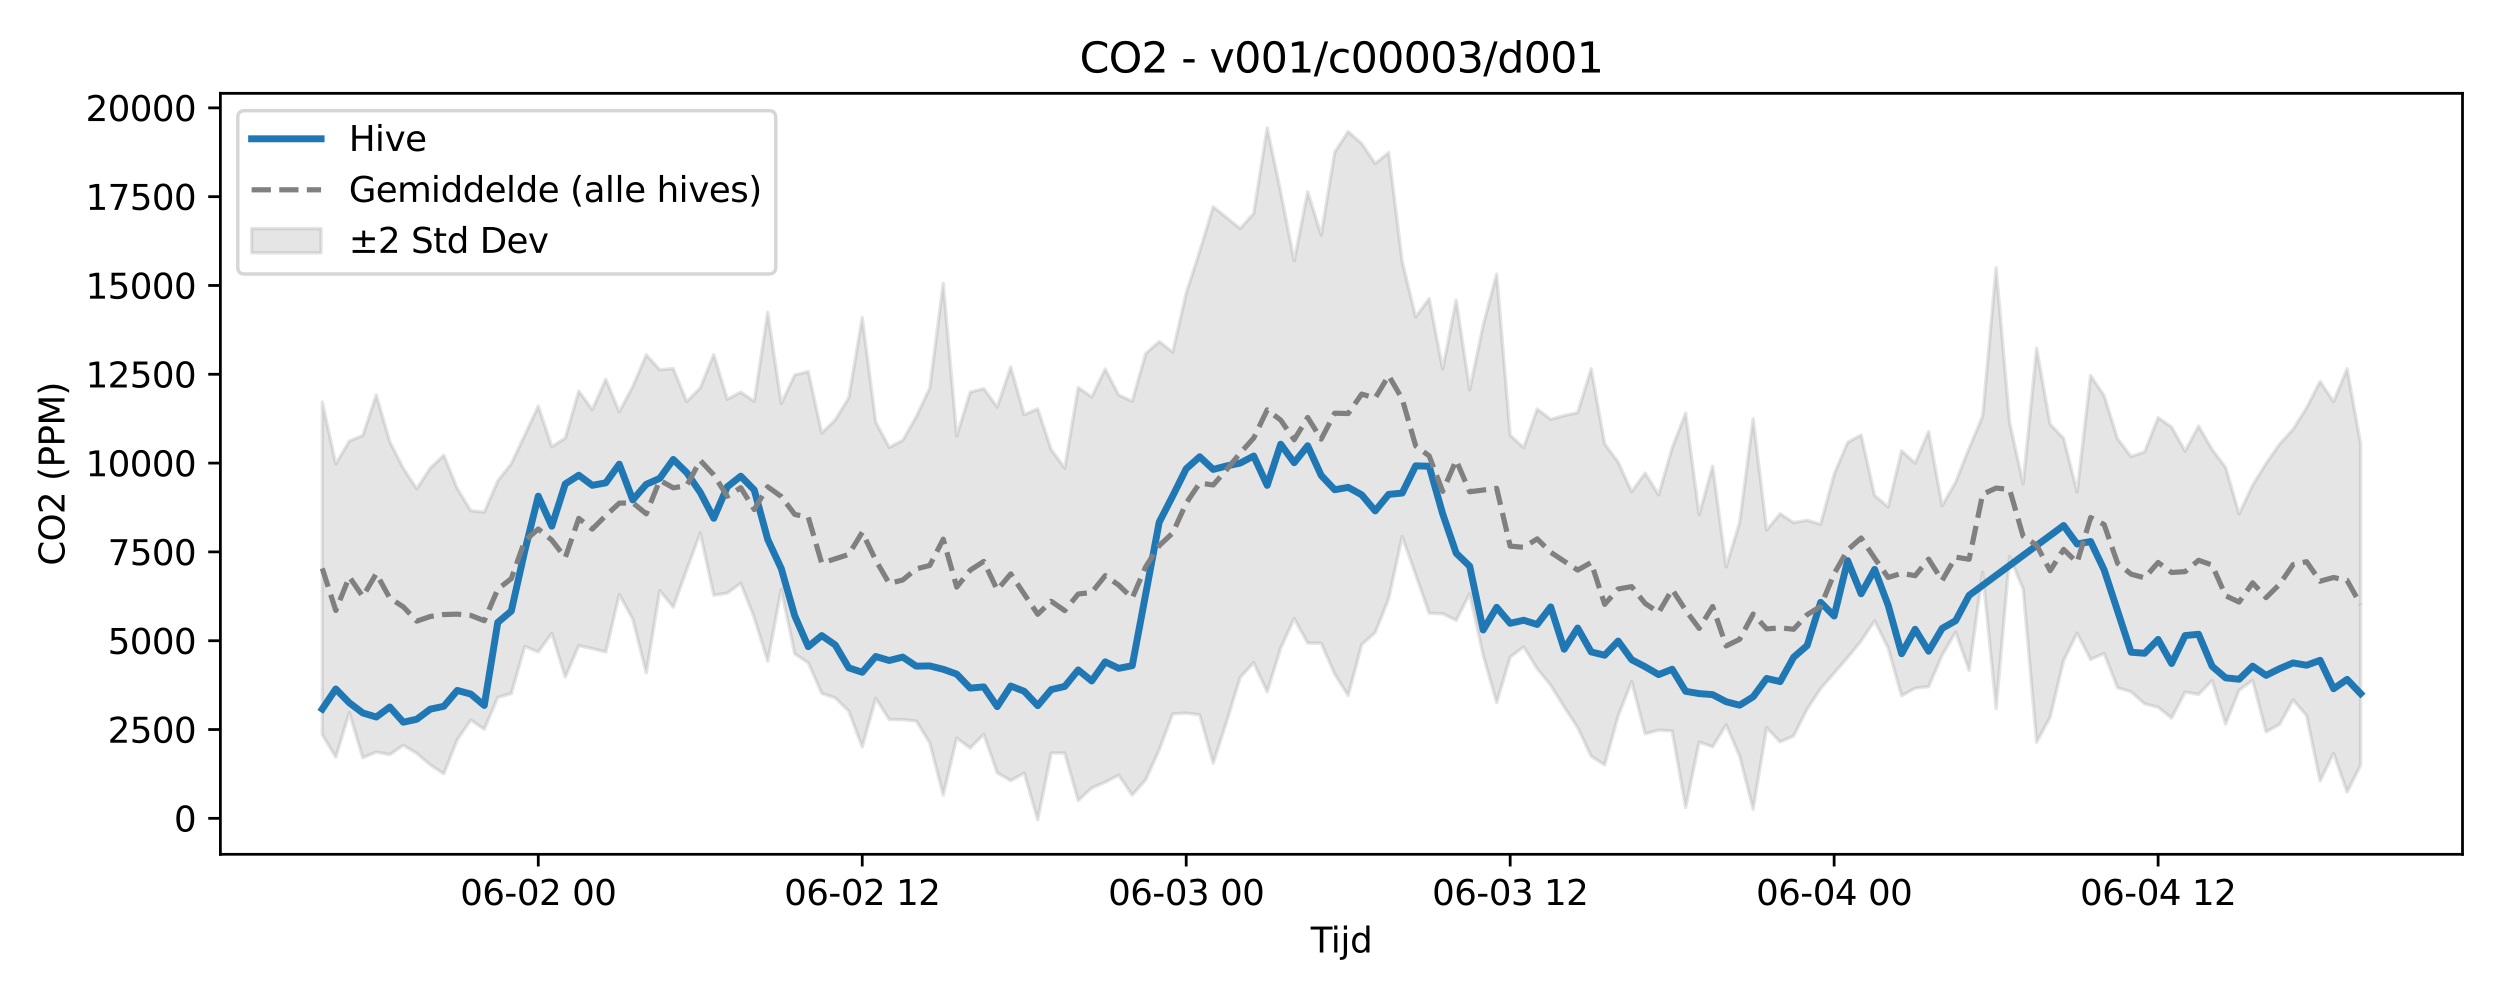 <?xml version="1.0" encoding="utf-8" standalone="no"?>
<!DOCTYPE svg PUBLIC "-//W3C//DTD SVG 1.1//EN"
  "http://www.w3.org/Graphics/SVG/1.1/DTD/svg11.dtd">
<svg xmlns:xlink="http://www.w3.org/1999/xlink" width="720pt" height="288pt" viewBox="0 0 720 288" xmlns="http://www.w3.org/2000/svg" version="1.1">
 <defs>
  <style type="text/css">*{stroke-linejoin: round; stroke-linecap: butt}</style>
 </defs>
 <g id="figure_1">
  <g id="patch_1">
   <path d="M 0 288 
L 720 288 
L 720 0 
L 0 0 
z
" style="fill: #ffffff"/>
  </g>
  <g id="axes_1">
   <g id="patch_2">
    <path d="M 63.47 246.04 
L 709.2 246.04 
L 709.2 26.88 
L 63.47 26.88 
z
" style="fill: #ffffff"/>
   </g>
   <g id="FillBetweenPolyCollection_1">
    <defs>
     <path id="m4da88b6dad" d="M 92.821 -172.234 
L 92.821 -76.357 
L 96.709 -69.965 
L 100.597 -82.774 
L 104.484 -69.795 
L 108.372 -71.397 
L 112.259 -70.68 
L 116.147 -73.363 
L 120.035 -71.029 
L 123.922 -67.706 
L 127.81 -65.147 
L 131.697 -74.966 
L 135.585 -80.617 
L 139.473 -77.968 
L 143.36 -87.15 
L 147.248 -88.252 
L 151.135 -101.834 
L 155.023 -100.257 
L 158.911 -105.578 
L 162.798 -93.008 
L 166.686 -102.047 
L 170.573 -101.211 
L 174.461 -100.236 
L 178.349 -116.774 
L 182.236 -109.688 
L 186.124 -94.23 
L 190.011 -117.886 
L 193.899 -113.158 
L 197.787 -123.954 
L 201.674 -134.523 
L 205.562 -116.588 
L 209.449 -117.158 
L 213.337 -120.013 
L 217.224 -110.102 
L 221.112 -97.567 
L 225 -118.265 
L 228.887 -99.675 
L 232.775 -97.133 
L 236.662 -88.314 
L 240.55 -87.012 
L 244.438 -83.213 
L 248.325 -72.883 
L 252.213 -86.874 
L 256.1 -80.772 
L 259.988 -80.747 
L 263.876 -80.342 
L 267.763 -74.076 
L 271.651 -59.028 
L 275.538 -75.405 
L 279.426 -72.541 
L 283.314 -76.539 
L 287.201 -65.428 
L 291.089 -63.16 
L 294.976 -65.345 
L 298.864 -51.922 
L 302.752 -71.128 
L 306.639 -71.117 
L 310.527 -57.455 
L 314.414 -61.055 
L 318.302 -62.745 
L 322.19 -64.737 
L 326.077 -59.037 
L 329.965 -63.426 
L 333.852 -72.067 
L 337.74 -82.403 
L 341.628 -82.618 
L 345.515 -82.153 
L 349.403 -68.209 
L 353.29 -80.244 
L 357.178 -92.896 
L 361.066 -97.152 
L 364.953 -88.748 
L 368.841 -101.334 
L 372.728 -109.847 
L 376.616 -102.78 
L 380.504 -102.758 
L 384.391 -93.853 
L 388.279 -87.694 
L 392.166 -102.353 
L 396.054 -105.808 
L 399.942 -115.62 
L 403.829 -133.458 
L 407.717 -122.473 
L 411.604 -111.38 
L 415.492 -111.251 
L 419.38 -109.346 
L 423.267 -116.989 
L 427.155 -99.314 
L 431.042 -85.659 
L 434.93 -98.775 
L 438.818 -101.677 
L 442.705 -95.427 
L 446.593 -90.651 
L 450.48 -84.391 
L 454.368 -78.47 
L 458.256 -70.212 
L 462.143 -67.707 
L 466.031 -81.826 
L 469.918 -91.708 
L 473.806 -76.673 
L 477.694 -77.708 
L 481.581 -77.48 
L 485.469 -55.468 
L 489.356 -74.274 
L 493.244 -72.922 
L 497.132 -79.229 
L 501.019 -70.224 
L 504.907 -54.949 
L 508.794 -78.418 
L 512.682 -74.336 
L 516.57 -76.053 
L 520.457 -83.774 
L 524.345 -89.702 
L 528.232 -94.149 
L 532.12 -98.644 
L 536.008 -103.402 
L 539.895 -109.195 
L 543.783 -101.37 
L 547.67 -87.606 
L 551.558 -89.803 
L 555.446 -90.233 
L 559.333 -99.302 
L 563.221 -105.922 
L 567.108 -94.956 
L 570.996 -123.201 
L 574.883 -83.991 
L 578.771 -127.722 
L 582.659 -118.406 
L 586.546 -74.262 
L 590.434 -81.434 
L 594.321 -97.772 
L 598.209 -105.661 
L 602.097 -98.048 
L 605.984 -99.842 
L 609.872 -89.931 
L 613.759 -88.764 
L 617.647 -85.301 
L 621.535 -84.313 
L 625.422 -81.213 
L 629.31 -88.68 
L 633.197 -88.005 
L 637.085 -92 
L 640.973 -79.476 
L 644.86 -89.213 
L 648.748 -92.055 
L 652.635 -77.242 
L 656.523 -79.384 
L 660.411 -86.43 
L 664.298 -81.914 
L 668.186 -63.091 
L 672.073 -71.053 
L 675.961 -59.897 
L 679.849 -67.585 
L 679.849 -160.252 
L 679.849 -160.252 
L 675.961 -181.788 
L 672.073 -172.324 
L 668.186 -178.134 
L 664.298 -170.548 
L 660.411 -164.375 
L 656.523 -160.075 
L 652.635 -154.521 
L 648.748 -148.239 
L 644.86 -139.997 
L 640.973 -153.389 
L 637.085 -158.559 
L 633.197 -165.279 
L 629.31 -158.064 
L 625.422 -165.025 
L 621.535 -167.708 
L 617.647 -157.866 
L 613.759 -156.508 
L 609.872 -161.613 
L 605.984 -174.044 
L 602.097 -179.834 
L 598.209 -146.352 
L 594.321 -161.759 
L 590.434 -165.844 
L 586.546 -187.699 
L 582.659 -148.713 
L 578.771 -166.329 
L 574.883 -210.866 
L 570.996 -168.121 
L 567.108 -158.907 
L 563.221 -149.166 
L 559.333 -142.337 
L 555.446 -163.704 
L 551.558 -154.611 
L 547.67 -158.155 
L 543.783 -142.032 
L 539.895 -145.288 
L 536.008 -162.704 
L 532.12 -160.578 
L 528.232 -151.399 
L 524.345 -137.027 
L 520.457 -138.168 
L 516.57 -137.485 
L 512.682 -140.029 
L 508.794 -135.332 
L 504.907 -167.361 
L 501.019 -137.544 
L 497.132 -124.718 
L 493.244 -153.734 
L 489.356 -139.76 
L 485.469 -169.011 
L 481.581 -159.015 
L 477.694 -145.474 
L 473.806 -151.736 
L 469.918 -146.394 
L 466.031 -154.927 
L 462.143 -160.161 
L 458.256 -181.798 
L 454.368 -169.161 
L 450.48 -168.302 
L 446.593 -167.244 
L 442.705 -170.182 
L 438.818 -159.071 
L 434.93 -162.669 
L 431.042 -209.066 
L 427.155 -194.357 
L 423.267 -175.751 
L 419.38 -201.558 
L 415.492 -181.722 
L 411.604 -201.997 
L 407.717 -196.712 
L 403.829 -212.756 
L 399.942 -244.054 
L 396.054 -240.908 
L 392.166 -246.646 
L 388.279 -250.106 
L 384.391 -244.151 
L 380.504 -220.302 
L 376.616 -232.76 
L 372.728 -212.872 
L 368.841 -232.686 
L 364.953 -251.158 
L 361.066 -226.536 
L 357.178 -222.183 
L 353.29 -225.323 
L 349.403 -228.429 
L 345.515 -215.618 
L 341.628 -203.591 
L 337.74 -186.586 
L 333.852 -189.642 
L 329.965 -186.147 
L 326.077 -172.445 
L 322.19 -174.217 
L 318.302 -181.702 
L 314.414 -173.677 
L 310.527 -176.391 
L 306.639 -153.179 
L 302.752 -158.526 
L 298.864 -170.269 
L 294.976 -168.569 
L 291.089 -182.279 
L 287.201 -170.776 
L 283.314 -176.071 
L 279.426 -175.058 
L 275.538 -162.447 
L 271.651 -206.391 
L 267.763 -176.218 
L 263.876 -167.98 
L 259.988 -161.168 
L 256.1 -159.151 
L 252.213 -166.44 
L 248.325 -196.514 
L 244.438 -173.44 
L 240.55 -167.089 
L 236.662 -163.283 
L 232.775 -180.995 
L 228.887 -180.016 
L 225 -171.759 
L 221.112 -198.045 
L 217.224 -172.416 
L 213.337 -175.065 
L 209.449 -173.004 
L 205.562 -185.886 
L 201.674 -176.278 
L 197.787 -172.33 
L 193.899 -181.848 
L 190.011 -181.511 
L 186.124 -185.818 
L 182.236 -176.689 
L 178.349 -169.393 
L 174.461 -178.76 
L 170.573 -170.03 
L 166.686 -175.371 
L 162.798 -161.833 
L 158.911 -159.341 
L 155.023 -171.034 
L 151.135 -162.691 
L 147.248 -154.461 
L 143.36 -149.505 
L 139.473 -140.492 
L 135.585 -140.922 
L 131.697 -147.29 
L 127.81 -156.882 
L 123.922 -153.195 
L 120.035 -147.209 
L 116.147 -153.119 
L 112.259 -160.793 
L 108.372 -174.234 
L 104.484 -162.597 
L 100.597 -160.969 
L 96.709 -154.393 
L 92.821 -172.234 
z
" style="stroke: #808080; stroke-opacity: 0.2"/>
    </defs>
    <g clip-path="url(#p901a2e73ab)">
     <use xlink:href="#m4da88b6dad" x="0" y="288" style="fill: #808080; fill-opacity: 0.2; stroke: #808080; stroke-opacity: 0.2"/>
    </g>
   </g>
   <g id="matplotlib.axis_1">
    <g id="xtick_1">
     <g id="line2d_1">
      <defs>
       <path id="mac2dbac7f6" d="M 0 0 
L 0 3.5 
" style="stroke: #000000; stroke-width: 0.8"/>
      </defs>
      <g>
       <use xlink:href="#mac2dbac7f6" x="155.023" y="246.04" style="stroke: #000000; stroke-width: 0.8"/>
      </g>
     </g>
     <g id="text_1">
      <!-- 06-02 00 -->
      <g transform="translate(132.542 260.638) scale(0.1 -0.1)">
       <defs>
        <path id="DejaVuSans-30" d="M 2034 4250 
Q 1547 4250 1301 3770 
Q 1056 3291 1056 2328 
Q 1056 1369 1301 889 
Q 1547 409 2034 409 
Q 2525 409 2770 889 
Q 3016 1369 3016 2328 
Q 3016 3291 2770 3770 
Q 2525 4250 2034 4250 
z
M 2034 4750 
Q 2819 4750 3233 4129 
Q 3647 3509 3647 2328 
Q 3647 1150 3233 529 
Q 2819 -91 2034 -91 
Q 1250 -91 836 529 
Q 422 1150 422 2328 
Q 422 3509 836 4129 
Q 1250 4750 2034 4750 
z
" transform="scale(0.016)"/>
        <path id="DejaVuSans-36" d="M 2113 2584 
Q 1688 2584 1439 2293 
Q 1191 2003 1191 1497 
Q 1191 994 1439 701 
Q 1688 409 2113 409 
Q 2538 409 2786 701 
Q 3034 994 3034 1497 
Q 3034 2003 2786 2293 
Q 2538 2584 2113 2584 
z
M 3366 4563 
L 3366 3988 
Q 3128 4100 2886 4159 
Q 2644 4219 2406 4219 
Q 1781 4219 1451 3797 
Q 1122 3375 1075 2522 
Q 1259 2794 1537 2939 
Q 1816 3084 2150 3084 
Q 2853 3084 3261 2657 
Q 3669 2231 3669 1497 
Q 3669 778 3244 343 
Q 2819 -91 2113 -91 
Q 1303 -91 875 529 
Q 447 1150 447 2328 
Q 447 3434 972 4092 
Q 1497 4750 2381 4750 
Q 2619 4750 2861 4703 
Q 3103 4656 3366 4563 
z
" transform="scale(0.016)"/>
        <path id="DejaVuSans-2d" d="M 313 2009 
L 1997 2009 
L 1997 1497 
L 313 1497 
L 313 2009 
z
" transform="scale(0.016)"/>
        <path id="DejaVuSans-32" d="M 1228 531 
L 3431 531 
L 3431 0 
L 469 0 
L 469 531 
Q 828 903 1448 1529 
Q 2069 2156 2228 2338 
Q 2531 2678 2651 2914 
Q 2772 3150 2772 3378 
Q 2772 3750 2511 3984 
Q 2250 4219 1831 4219 
Q 1534 4219 1204 4116 
Q 875 4013 500 3803 
L 500 4441 
Q 881 4594 1212 4672 
Q 1544 4750 1819 4750 
Q 2544 4750 2975 4387 
Q 3406 4025 3406 3419 
Q 3406 3131 3298 2873 
Q 3191 2616 2906 2266 
Q 2828 2175 2409 1742 
Q 1991 1309 1228 531 
z
" transform="scale(0.016)"/>
        <path id="DejaVuSans-20" transform="scale(0.016)"/>
       </defs>
       <use xlink:href="#DejaVuSans-30"/>
       <use xlink:href="#DejaVuSans-36" transform="translate(63.623 0)"/>
       <use xlink:href="#DejaVuSans-2d" transform="translate(127.246 0)"/>
       <use xlink:href="#DejaVuSans-30" transform="translate(163.33 0)"/>
       <use xlink:href="#DejaVuSans-32" transform="translate(226.953 0)"/>
       <use xlink:href="#DejaVuSans-20" transform="translate(290.576 0)"/>
       <use xlink:href="#DejaVuSans-30" transform="translate(322.363 0)"/>
       <use xlink:href="#DejaVuSans-30" transform="translate(385.986 0)"/>
      </g>
     </g>
    </g>
    <g id="xtick_2">
     <g id="line2d_2">
      <g>
       <use xlink:href="#mac2dbac7f6" x="248.325" y="246.04" style="stroke: #000000; stroke-width: 0.8"/>
      </g>
     </g>
     <g id="text_2">
      <!-- 06-02 12 -->
      <g transform="translate(225.845 260.638) scale(0.1 -0.1)">
       <defs>
        <path id="DejaVuSans-31" d="M 794 531 
L 1825 531 
L 1825 4091 
L 703 3866 
L 703 4441 
L 1819 4666 
L 2450 4666 
L 2450 531 
L 3481 531 
L 3481 0 
L 794 0 
L 794 531 
z
" transform="scale(0.016)"/>
       </defs>
       <use xlink:href="#DejaVuSans-30"/>
       <use xlink:href="#DejaVuSans-36" transform="translate(63.623 0)"/>
       <use xlink:href="#DejaVuSans-2d" transform="translate(127.246 0)"/>
       <use xlink:href="#DejaVuSans-30" transform="translate(163.33 0)"/>
       <use xlink:href="#DejaVuSans-32" transform="translate(226.953 0)"/>
       <use xlink:href="#DejaVuSans-20" transform="translate(290.576 0)"/>
       <use xlink:href="#DejaVuSans-31" transform="translate(322.363 0)"/>
       <use xlink:href="#DejaVuSans-32" transform="translate(385.986 0)"/>
      </g>
     </g>
    </g>
    <g id="xtick_3">
     <g id="line2d_3">
      <g>
       <use xlink:href="#mac2dbac7f6" x="341.628" y="246.04" style="stroke: #000000; stroke-width: 0.8"/>
      </g>
     </g>
     <g id="text_3">
      <!-- 06-03 00 -->
      <g transform="translate(319.147 260.638) scale(0.1 -0.1)">
       <defs>
        <path id="DejaVuSans-33" d="M 2597 2516 
Q 3050 2419 3304 2112 
Q 3559 1806 3559 1356 
Q 3559 666 3084 287 
Q 2609 -91 1734 -91 
Q 1441 -91 1130 -33 
Q 819 25 488 141 
L 488 750 
Q 750 597 1062 519 
Q 1375 441 1716 441 
Q 2309 441 2620 675 
Q 2931 909 2931 1356 
Q 2931 1769 2642 2001 
Q 2353 2234 1838 2234 
L 1294 2234 
L 1294 2753 
L 1863 2753 
Q 2328 2753 2575 2939 
Q 2822 3125 2822 3475 
Q 2822 3834 2567 4026 
Q 2313 4219 1838 4219 
Q 1578 4219 1281 4162 
Q 984 4106 628 3988 
L 628 4550 
Q 988 4650 1302 4700 
Q 1616 4750 1894 4750 
Q 2613 4750 3031 4423 
Q 3450 4097 3450 3541 
Q 3450 3153 3228 2886 
Q 3006 2619 2597 2516 
z
" transform="scale(0.016)"/>
       </defs>
       <use xlink:href="#DejaVuSans-30"/>
       <use xlink:href="#DejaVuSans-36" transform="translate(63.623 0)"/>
       <use xlink:href="#DejaVuSans-2d" transform="translate(127.246 0)"/>
       <use xlink:href="#DejaVuSans-30" transform="translate(163.33 0)"/>
       <use xlink:href="#DejaVuSans-33" transform="translate(226.953 0)"/>
       <use xlink:href="#DejaVuSans-20" transform="translate(290.576 0)"/>
       <use xlink:href="#DejaVuSans-30" transform="translate(322.363 0)"/>
       <use xlink:href="#DejaVuSans-30" transform="translate(385.986 0)"/>
      </g>
     </g>
    </g>
    <g id="xtick_4">
     <g id="line2d_4">
      <g>
       <use xlink:href="#mac2dbac7f6" x="434.93" y="246.04" style="stroke: #000000; stroke-width: 0.8"/>
      </g>
     </g>
     <g id="text_4">
      <!-- 06-03 12 -->
      <g transform="translate(412.45 260.638) scale(0.1 -0.1)">
       <use xlink:href="#DejaVuSans-30"/>
       <use xlink:href="#DejaVuSans-36" transform="translate(63.623 0)"/>
       <use xlink:href="#DejaVuSans-2d" transform="translate(127.246 0)"/>
       <use xlink:href="#DejaVuSans-30" transform="translate(163.33 0)"/>
       <use xlink:href="#DejaVuSans-33" transform="translate(226.953 0)"/>
       <use xlink:href="#DejaVuSans-20" transform="translate(290.576 0)"/>
       <use xlink:href="#DejaVuSans-31" transform="translate(322.363 0)"/>
       <use xlink:href="#DejaVuSans-32" transform="translate(385.986 0)"/>
      </g>
     </g>
    </g>
    <g id="xtick_5">
     <g id="line2d_5">
      <g>
       <use xlink:href="#mac2dbac7f6" x="528.232" y="246.04" style="stroke: #000000; stroke-width: 0.8"/>
      </g>
     </g>
     <g id="text_5">
      <!-- 06-04 00 -->
      <g transform="translate(505.752 260.638) scale(0.1 -0.1)">
       <defs>
        <path id="DejaVuSans-34" d="M 2419 4116 
L 825 1625 
L 2419 1625 
L 2419 4116 
z
M 2253 4666 
L 3047 4666 
L 3047 1625 
L 3713 1625 
L 3713 1100 
L 3047 1100 
L 3047 0 
L 2419 0 
L 2419 1100 
L 313 1100 
L 313 1709 
L 2253 4666 
z
" transform="scale(0.016)"/>
       </defs>
       <use xlink:href="#DejaVuSans-30"/>
       <use xlink:href="#DejaVuSans-36" transform="translate(63.623 0)"/>
       <use xlink:href="#DejaVuSans-2d" transform="translate(127.246 0)"/>
       <use xlink:href="#DejaVuSans-30" transform="translate(163.33 0)"/>
       <use xlink:href="#DejaVuSans-34" transform="translate(226.953 0)"/>
       <use xlink:href="#DejaVuSans-20" transform="translate(290.576 0)"/>
       <use xlink:href="#DejaVuSans-30" transform="translate(322.363 0)"/>
       <use xlink:href="#DejaVuSans-30" transform="translate(385.986 0)"/>
      </g>
     </g>
    </g>
    <g id="xtick_6">
     <g id="line2d_6">
      <g>
       <use xlink:href="#mac2dbac7f6" x="621.535" y="246.04" style="stroke: #000000; stroke-width: 0.8"/>
      </g>
     </g>
     <g id="text_6">
      <!-- 06-04 12 -->
      <g transform="translate(599.054 260.638) scale(0.1 -0.1)">
       <use xlink:href="#DejaVuSans-30"/>
       <use xlink:href="#DejaVuSans-36" transform="translate(63.623 0)"/>
       <use xlink:href="#DejaVuSans-2d" transform="translate(127.246 0)"/>
       <use xlink:href="#DejaVuSans-30" transform="translate(163.33 0)"/>
       <use xlink:href="#DejaVuSans-34" transform="translate(226.953 0)"/>
       <use xlink:href="#DejaVuSans-20" transform="translate(290.576 0)"/>
       <use xlink:href="#DejaVuSans-31" transform="translate(322.363 0)"/>
       <use xlink:href="#DejaVuSans-32" transform="translate(385.986 0)"/>
      </g>
     </g>
    </g>
    <g id="text_7">
     <!-- Tijd -->
     <g transform="translate(377.485 274.317) scale(0.1 -0.1)">
      <defs>
       <path id="DejaVuSans-54" d="M -19 4666 
L 3928 4666 
L 3928 4134 
L 2272 4134 
L 2272 0 
L 1638 0 
L 1638 4134 
L -19 4134 
L -19 4666 
z
" transform="scale(0.016)"/>
       <path id="DejaVuSans-69" d="M 603 3500 
L 1178 3500 
L 1178 0 
L 603 0 
L 603 3500 
z
M 603 4863 
L 1178 4863 
L 1178 4134 
L 603 4134 
L 603 4863 
z
" transform="scale(0.016)"/>
       <path id="DejaVuSans-6a" d="M 603 3500 
L 1178 3500 
L 1178 -63 
Q 1178 -731 923 -1031 
Q 669 -1331 103 -1331 
L -116 -1331 
L -116 -844 
L 38 -844 
Q 366 -844 484 -692 
Q 603 -541 603 -63 
L 603 3500 
z
M 603 4863 
L 1178 4863 
L 1178 4134 
L 603 4134 
L 603 4863 
z
" transform="scale(0.016)"/>
       <path id="DejaVuSans-64" d="M 2906 2969 
L 2906 4863 
L 3481 4863 
L 3481 0 
L 2906 0 
L 2906 525 
Q 2725 213 2448 61 
Q 2172 -91 1784 -91 
Q 1150 -91 751 415 
Q 353 922 353 1747 
Q 353 2572 751 3078 
Q 1150 3584 1784 3584 
Q 2172 3584 2448 3432 
Q 2725 3281 2906 2969 
z
M 947 1747 
Q 947 1113 1208 752 
Q 1469 391 1925 391 
Q 2381 391 2643 752 
Q 2906 1113 2906 1747 
Q 2906 2381 2643 2742 
Q 2381 3103 1925 3103 
Q 1469 3103 1208 2742 
Q 947 2381 947 1747 
z
" transform="scale(0.016)"/>
      </defs>
      <use xlink:href="#DejaVuSans-54"/>
      <use xlink:href="#DejaVuSans-69" transform="translate(57.959 0)"/>
      <use xlink:href="#DejaVuSans-6a" transform="translate(85.742 0)"/>
      <use xlink:href="#DejaVuSans-64" transform="translate(113.525 0)"/>
     </g>
    </g>
   </g>
   <g id="matplotlib.axis_2">
    <g id="ytick_1">
     <g id="line2d_7">
      <defs>
       <path id="m7a073e27ec" d="M 0 0 
L -3.5 0 
" style="stroke: #000000; stroke-width: 0.8"/>
      </defs>
      <g>
       <use xlink:href="#m7a073e27ec" x="63.47" y="235.682" style="stroke: #000000; stroke-width: 0.8"/>
      </g>
     </g>
     <g id="text_8">
      <!-- 0 -->
      <g transform="translate(50.108 239.481) scale(0.1 -0.1)">
       <use xlink:href="#DejaVuSans-30"/>
      </g>
     </g>
    </g>
    <g id="ytick_2">
     <g id="line2d_8">
      <g>
       <use xlink:href="#m7a073e27ec" x="63.47" y="210.104" style="stroke: #000000; stroke-width: 0.8"/>
      </g>
     </g>
     <g id="text_9">
      <!-- 2500 -->
      <g transform="translate(31.02 213.903) scale(0.1 -0.1)">
       <defs>
        <path id="DejaVuSans-35" d="M 691 4666 
L 3169 4666 
L 3169 4134 
L 1269 4134 
L 1269 2991 
Q 1406 3038 1543 3061 
Q 1681 3084 1819 3084 
Q 2600 3084 3056 2656 
Q 3513 2228 3513 1497 
Q 3513 744 3044 326 
Q 2575 -91 1722 -91 
Q 1428 -91 1123 -41 
Q 819 9 494 109 
L 494 744 
Q 775 591 1075 516 
Q 1375 441 1709 441 
Q 2250 441 2565 725 
Q 2881 1009 2881 1497 
Q 2881 1984 2565 2268 
Q 2250 2553 1709 2553 
Q 1456 2553 1204 2497 
Q 953 2441 691 2322 
L 691 4666 
z
" transform="scale(0.016)"/>
       </defs>
       <use xlink:href="#DejaVuSans-32"/>
       <use xlink:href="#DejaVuSans-35" transform="translate(63.623 0)"/>
       <use xlink:href="#DejaVuSans-30" transform="translate(127.246 0)"/>
       <use xlink:href="#DejaVuSans-30" transform="translate(190.869 0)"/>
      </g>
     </g>
    </g>
    <g id="ytick_3">
     <g id="line2d_9">
      <g>
       <use xlink:href="#m7a073e27ec" x="63.47" y="184.527" style="stroke: #000000; stroke-width: 0.8"/>
      </g>
     </g>
     <g id="text_10">
      <!-- 5000 -->
      <g transform="translate(31.02 188.326) scale(0.1 -0.1)">
       <use xlink:href="#DejaVuSans-35"/>
       <use xlink:href="#DejaVuSans-30" transform="translate(63.623 0)"/>
       <use xlink:href="#DejaVuSans-30" transform="translate(127.246 0)"/>
       <use xlink:href="#DejaVuSans-30" transform="translate(190.869 0)"/>
      </g>
     </g>
    </g>
    <g id="ytick_4">
     <g id="line2d_10">
      <g>
       <use xlink:href="#m7a073e27ec" x="63.47" y="158.949" style="stroke: #000000; stroke-width: 0.8"/>
      </g>
     </g>
     <g id="text_11">
      <!-- 7500 -->
      <g transform="translate(31.02 162.749) scale(0.1 -0.1)">
       <defs>
        <path id="DejaVuSans-37" d="M 525 4666 
L 3525 4666 
L 3525 4397 
L 1831 0 
L 1172 0 
L 2766 4134 
L 525 4134 
L 525 4666 
z
" transform="scale(0.016)"/>
       </defs>
       <use xlink:href="#DejaVuSans-37"/>
       <use xlink:href="#DejaVuSans-35" transform="translate(63.623 0)"/>
       <use xlink:href="#DejaVuSans-30" transform="translate(127.246 0)"/>
       <use xlink:href="#DejaVuSans-30" transform="translate(190.869 0)"/>
      </g>
     </g>
    </g>
    <g id="ytick_5">
     <g id="line2d_11">
      <g>
       <use xlink:href="#m7a073e27ec" x="63.47" y="133.372" style="stroke: #000000; stroke-width: 0.8"/>
      </g>
     </g>
     <g id="text_12">
      <!-- 10000 -->
      <g transform="translate(24.657 137.171) scale(0.1 -0.1)">
       <use xlink:href="#DejaVuSans-31"/>
       <use xlink:href="#DejaVuSans-30" transform="translate(63.623 0)"/>
       <use xlink:href="#DejaVuSans-30" transform="translate(127.246 0)"/>
       <use xlink:href="#DejaVuSans-30" transform="translate(190.869 0)"/>
       <use xlink:href="#DejaVuSans-30" transform="translate(254.492 0)"/>
      </g>
     </g>
    </g>
    <g id="ytick_6">
     <g id="line2d_12">
      <g>
       <use xlink:href="#m7a073e27ec" x="63.47" y="107.795" style="stroke: #000000; stroke-width: 0.8"/>
      </g>
     </g>
     <g id="text_13">
      <!-- 12500 -->
      <g transform="translate(24.657 111.594) scale(0.1 -0.1)">
       <use xlink:href="#DejaVuSans-31"/>
       <use xlink:href="#DejaVuSans-32" transform="translate(63.623 0)"/>
       <use xlink:href="#DejaVuSans-35" transform="translate(127.246 0)"/>
       <use xlink:href="#DejaVuSans-30" transform="translate(190.869 0)"/>
       <use xlink:href="#DejaVuSans-30" transform="translate(254.492 0)"/>
      </g>
     </g>
    </g>
    <g id="ytick_7">
     <g id="line2d_13">
      <g>
       <use xlink:href="#m7a073e27ec" x="63.47" y="82.217" style="stroke: #000000; stroke-width: 0.8"/>
      </g>
     </g>
     <g id="text_14">
      <!-- 15000 -->
      <g transform="translate(24.657 86.016) scale(0.1 -0.1)">
       <use xlink:href="#DejaVuSans-31"/>
       <use xlink:href="#DejaVuSans-35" transform="translate(63.623 0)"/>
       <use xlink:href="#DejaVuSans-30" transform="translate(127.246 0)"/>
       <use xlink:href="#DejaVuSans-30" transform="translate(190.869 0)"/>
       <use xlink:href="#DejaVuSans-30" transform="translate(254.492 0)"/>
      </g>
     </g>
    </g>
    <g id="ytick_8">
     <g id="line2d_14">
      <g>
       <use xlink:href="#m7a073e27ec" x="63.47" y="56.64" style="stroke: #000000; stroke-width: 0.8"/>
      </g>
     </g>
     <g id="text_15">
      <!-- 17500 -->
      <g transform="translate(24.657 60.439) scale(0.1 -0.1)">
       <use xlink:href="#DejaVuSans-31"/>
       <use xlink:href="#DejaVuSans-37" transform="translate(63.623 0)"/>
       <use xlink:href="#DejaVuSans-35" transform="translate(127.246 0)"/>
       <use xlink:href="#DejaVuSans-30" transform="translate(190.869 0)"/>
       <use xlink:href="#DejaVuSans-30" transform="translate(254.492 0)"/>
      </g>
     </g>
    </g>
    <g id="ytick_9">
     <g id="line2d_15">
      <g>
       <use xlink:href="#m7a073e27ec" x="63.47" y="31.062" style="stroke: #000000; stroke-width: 0.8"/>
      </g>
     </g>
     <g id="text_16">
      <!-- 20000 -->
      <g transform="translate(24.657 34.862) scale(0.1 -0.1)">
       <use xlink:href="#DejaVuSans-32"/>
       <use xlink:href="#DejaVuSans-30" transform="translate(63.623 0)"/>
       <use xlink:href="#DejaVuSans-30" transform="translate(127.246 0)"/>
       <use xlink:href="#DejaVuSans-30" transform="translate(190.869 0)"/>
       <use xlink:href="#DejaVuSans-30" transform="translate(254.492 0)"/>
      </g>
     </g>
    </g>
    <g id="text_17">
     <!-- CO2 (PPM) -->
     <g transform="translate(18.578 162.903) rotate(-90) scale(0.1 -0.1)">
      <defs>
       <path id="DejaVuSans-43" d="M 4122 4306 
L 4122 3641 
Q 3803 3938 3442 4084 
Q 3081 4231 2675 4231 
Q 1875 4231 1450 3742 
Q 1025 3253 1025 2328 
Q 1025 1406 1450 917 
Q 1875 428 2675 428 
Q 3081 428 3442 575 
Q 3803 722 4122 1019 
L 4122 359 
Q 3791 134 3420 21 
Q 3050 -91 2638 -91 
Q 1578 -91 968 557 
Q 359 1206 359 2328 
Q 359 3453 968 4101 
Q 1578 4750 2638 4750 
Q 3056 4750 3426 4639 
Q 3797 4528 4122 4306 
z
" transform="scale(0.016)"/>
       <path id="DejaVuSans-4f" d="M 2522 4238 
Q 1834 4238 1429 3725 
Q 1025 3213 1025 2328 
Q 1025 1447 1429 934 
Q 1834 422 2522 422 
Q 3209 422 3611 934 
Q 4013 1447 4013 2328 
Q 4013 3213 3611 3725 
Q 3209 4238 2522 4238 
z
M 2522 4750 
Q 3503 4750 4090 4092 
Q 4678 3434 4678 2328 
Q 4678 1225 4090 567 
Q 3503 -91 2522 -91 
Q 1538 -91 948 565 
Q 359 1222 359 2328 
Q 359 3434 948 4092 
Q 1538 4750 2522 4750 
z
" transform="scale(0.016)"/>
       <path id="DejaVuSans-28" d="M 1984 4856 
Q 1566 4138 1362 3434 
Q 1159 2731 1159 2009 
Q 1159 1288 1364 580 
Q 1569 -128 1984 -844 
L 1484 -844 
Q 1016 -109 783 600 
Q 550 1309 550 2009 
Q 550 2706 781 3412 
Q 1013 4119 1484 4856 
L 1984 4856 
z
" transform="scale(0.016)"/>
       <path id="DejaVuSans-50" d="M 1259 4147 
L 1259 2394 
L 2053 2394 
Q 2494 2394 2734 2622 
Q 2975 2850 2975 3272 
Q 2975 3691 2734 3919 
Q 2494 4147 2053 4147 
L 1259 4147 
z
M 628 4666 
L 2053 4666 
Q 2838 4666 3239 4311 
Q 3641 3956 3641 3272 
Q 3641 2581 3239 2228 
Q 2838 1875 2053 1875 
L 1259 1875 
L 1259 0 
L 628 0 
L 628 4666 
z
" transform="scale(0.016)"/>
       <path id="DejaVuSans-4d" d="M 628 4666 
L 1569 4666 
L 2759 1491 
L 3956 4666 
L 4897 4666 
L 4897 0 
L 4281 0 
L 4281 4097 
L 3078 897 
L 2444 897 
L 1241 4097 
L 1241 0 
L 628 0 
L 628 4666 
z
" transform="scale(0.016)"/>
       <path id="DejaVuSans-29" d="M 513 4856 
L 1013 4856 
Q 1481 4119 1714 3412 
Q 1947 2706 1947 2009 
Q 1947 1309 1714 600 
Q 1481 -109 1013 -844 
L 513 -844 
Q 928 -128 1133 580 
Q 1338 1288 1338 2009 
Q 1338 2731 1133 3434 
Q 928 4138 513 4856 
z
" transform="scale(0.016)"/>
      </defs>
      <use xlink:href="#DejaVuSans-43"/>
      <use xlink:href="#DejaVuSans-4f" transform="translate(69.824 0)"/>
      <use xlink:href="#DejaVuSans-32" transform="translate(148.535 0)"/>
      <use xlink:href="#DejaVuSans-20" transform="translate(212.158 0)"/>
      <use xlink:href="#DejaVuSans-28" transform="translate(243.945 0)"/>
      <use xlink:href="#DejaVuSans-50" transform="translate(282.959 0)"/>
      <use xlink:href="#DejaVuSans-50" transform="translate(343.262 0)"/>
      <use xlink:href="#DejaVuSans-4d" transform="translate(403.564 0)"/>
      <use xlink:href="#DejaVuSans-29" transform="translate(489.844 0)"/>
     </g>
    </g>
   </g>
   <g id="line2d_16">
    <path d="M 92.821 204.191 
L 96.709 198.436 
L 100.597 202.407 
L 104.484 205.333 
L 108.372 206.499 
L 112.259 203.618 
L 116.147 207.99 
L 120.035 207.142 
L 123.922 204.235 
L 127.81 203.423 
L 131.697 198.847 
L 135.585 199.89 
L 139.473 203.161 
L 143.36 179.254 
L 147.248 175.981 
L 151.135 158.66 
L 155.023 142.894 
L 158.911 151.546 
L 162.798 139.371 
L 166.686 136.871 
L 170.573 139.77 
L 174.461 139.064 
L 178.349 133.679 
L 182.236 143.971 
L 186.124 139.487 
L 190.011 137.761 
L 193.899 132.322 
L 197.787 136.117 
L 201.674 141.809 
L 205.562 149.267 
L 209.449 140.203 
L 213.337 137.14 
L 217.224 141.113 
L 221.112 155.372 
L 225 163.734 
L 228.887 177.355 
L 232.775 186.242 
L 236.662 183.047 
L 240.55 185.748 
L 244.438 192.33 
L 248.325 193.612 
L 252.213 189.073 
L 256.1 190.219 
L 259.988 189.243 
L 263.876 191.852 
L 267.763 191.781 
L 271.651 192.756 
L 275.538 194.14 
L 279.426 198.178 
L 283.314 197.824 
L 287.201 203.505 
L 291.089 197.575 
L 294.976 199.089 
L 298.864 203.222 
L 302.752 198.605 
L 306.639 197.694 
L 310.527 192.947 
L 314.414 196.112 
L 318.302 190.611 
L 322.19 192.48 
L 326.077 191.723 
L 333.852 150.393 
L 337.74 142.829 
L 341.628 135.002 
L 345.515 131.547 
L 349.403 135.186 
L 353.29 134.187 
L 357.178 133.362 
L 361.066 131.336 
L 364.953 139.78 
L 368.841 127.939 
L 372.728 133.259 
L 376.616 128.386 
L 380.504 136.922 
L 384.391 141.045 
L 388.279 140.36 
L 392.166 142.508 
L 396.054 147.139 
L 399.942 142.379 
L 403.829 142.003 
L 407.717 134.16 
L 411.604 134.279 
L 415.492 147.982 
L 419.38 159.318 
L 423.267 163.066 
L 427.155 181.423 
L 431.042 174.917 
L 434.93 179.51 
L 438.818 178.634 
L 442.705 179.841 
L 446.593 174.794 
L 450.48 186.972 
L 454.368 180.878 
L 458.256 187.756 
L 462.143 188.704 
L 466.031 184.629 
L 469.918 190 
L 473.806 192.026 
L 477.694 194.284 
L 481.581 192.742 
L 485.469 199.096 
L 489.356 199.754 
L 493.244 200.054 
L 497.132 202.1 
L 501.019 203.096 
L 504.907 200.675 
L 508.794 195.402 
L 512.682 196.296 
L 516.57 189.284 
L 520.457 185.918 
L 524.345 173.484 
L 528.232 177.409 
L 532.12 161.47 
L 536.008 171.005 
L 539.895 164.007 
L 543.783 174.286 
L 547.67 188.265 
L 551.558 181.239 
L 555.446 187.535 
L 559.333 180.977 
L 563.221 178.763 
L 567.108 171.455 
L 594.321 151.355 
L 598.209 156.678 
L 602.097 155.959 
L 605.984 164.109 
L 613.759 187.848 
L 617.647 188.138 
L 621.535 184.165 
L 625.422 191.092 
L 629.31 183.043 
L 633.197 182.665 
L 637.085 191.89 
L 640.973 195.215 
L 644.86 195.621 
L 648.748 191.845 
L 652.635 194.502 
L 656.523 192.579 
L 660.411 190.921 
L 664.298 191.586 
L 668.186 190.174 
L 672.073 198.356 
L 675.961 195.665 
L 679.849 199.744 
L 679.849 199.744 
" clip-path="url(#p901a2e73ab)" style="fill: none; stroke: #1f77b4; stroke-width: 2; stroke-linecap: square"/>
   </g>
   <g id="line2d_17">
    <path d="M 92.821 163.704 
L 96.709 175.821 
L 100.597 166.129 
L 104.484 171.804 
L 108.372 165.184 
L 112.259 172.263 
L 116.147 174.759 
L 120.035 178.881 
L 123.922 177.549 
L 127.81 176.986 
L 131.697 176.872 
L 135.585 177.231 
L 139.473 178.77 
L 143.36 169.672 
L 147.248 166.644 
L 151.135 155.737 
L 155.023 152.355 
L 158.911 155.541 
L 162.798 160.58 
L 166.686 149.291 
L 170.573 152.379 
L 174.461 148.502 
L 178.349 144.916 
L 182.236 144.811 
L 186.124 147.976 
L 190.011 138.301 
L 193.899 140.497 
L 197.787 139.858 
L 201.674 132.6 
L 205.562 136.763 
L 209.449 142.919 
L 213.337 140.461 
L 217.224 146.741 
L 221.112 140.194 
L 225 142.988 
L 228.887 148.155 
L 232.775 148.936 
L 236.662 162.202 
L 244.438 159.673 
L 248.325 153.301 
L 252.213 161.343 
L 256.1 168.038 
L 259.988 167.043 
L 263.876 163.839 
L 267.763 162.853 
L 271.651 155.29 
L 275.538 169.074 
L 279.426 164.201 
L 283.314 161.695 
L 287.201 169.898 
L 291.089 165.281 
L 298.864 176.905 
L 302.752 173.173 
L 306.639 175.852 
L 310.527 171.077 
L 314.414 170.634 
L 318.302 165.777 
L 322.19 168.523 
L 326.077 172.259 
L 329.965 163.213 
L 333.852 157.145 
L 337.74 153.506 
L 341.628 144.895 
L 345.515 139.115 
L 349.403 139.681 
L 353.29 135.216 
L 357.178 130.461 
L 361.066 126.156 
L 364.953 118.047 
L 368.841 120.99 
L 372.728 126.64 
L 376.616 120.23 
L 380.504 126.47 
L 384.391 118.998 
L 388.279 119.1 
L 392.166 113.501 
L 396.054 114.642 
L 399.942 108.163 
L 403.829 114.893 
L 407.717 128.408 
L 411.604 131.312 
L 415.492 141.513 
L 419.38 132.548 
L 423.267 141.63 
L 431.042 140.637 
L 434.93 157.278 
L 438.818 157.626 
L 442.705 155.196 
L 446.593 159.053 
L 454.368 164.184 
L 458.256 161.995 
L 462.143 174.066 
L 466.031 169.623 
L 469.918 168.949 
L 473.806 173.795 
L 477.694 176.409 
L 481.581 169.753 
L 485.469 175.761 
L 489.356 180.983 
L 493.244 174.672 
L 497.132 186.026 
L 501.019 184.116 
L 504.907 176.845 
L 508.794 181.125 
L 512.682 180.817 
L 516.57 181.231 
L 520.457 177.029 
L 524.345 174.636 
L 528.232 165.226 
L 532.12 158.389 
L 536.008 154.947 
L 539.895 160.759 
L 543.783 166.299 
L 547.67 165.119 
L 551.558 165.793 
L 555.446 161.031 
L 559.333 167.181 
L 563.221 160.456 
L 567.108 161.068 
L 570.996 142.339 
L 574.883 140.571 
L 578.771 140.974 
L 582.659 154.44 
L 586.546 157.019 
L 590.434 164.361 
L 594.321 158.234 
L 598.209 161.994 
L 602.097 149.059 
L 605.984 151.057 
L 609.872 162.228 
L 613.759 165.364 
L 617.647 166.416 
L 621.535 161.989 
L 625.422 164.881 
L 629.31 164.628 
L 633.197 161.358 
L 637.085 162.721 
L 640.973 171.568 
L 644.86 173.395 
L 648.748 167.853 
L 652.635 172.118 
L 656.523 168.271 
L 660.411 162.597 
L 664.298 161.769 
L 668.186 167.387 
L 672.073 166.312 
L 675.961 167.157 
L 679.849 174.081 
L 679.849 174.081 
" clip-path="url(#p901a2e73ab)" style="fill: none; stroke-dasharray: 5.55,2.4; stroke-dashoffset: 0; stroke: #808080; stroke-width: 1.5"/>
   </g>
   <g id="patch_3">
    <path d="M 63.47 246.04 
L 63.47 26.88 
" style="fill: none; stroke: #000000; stroke-width: 0.8; stroke-linejoin: miter; stroke-linecap: square"/>
   </g>
   <g id="patch_4">
    <path d="M 709.2 246.04 
L 709.2 26.88 
" style="fill: none; stroke: #000000; stroke-width: 0.8; stroke-linejoin: miter; stroke-linecap: square"/>
   </g>
   <g id="patch_5">
    <path d="M 63.47 246.04 
L 709.2 246.04 
" style="fill: none; stroke: #000000; stroke-width: 0.8; stroke-linejoin: miter; stroke-linecap: square"/>
   </g>
   <g id="patch_6">
    <path d="M 63.47 26.88 
L 709.2 26.88 
" style="fill: none; stroke: #000000; stroke-width: 0.8; stroke-linejoin: miter; stroke-linecap: square"/>
   </g>
   <g id="text_18">
    <!-- CO2 - v001/c00003/d001 -->
    <g transform="translate(310.932 20.88) scale(0.12 -0.12)">
     <defs>
      <path id="DejaVuSans-76" d="M 191 3500 
L 800 3500 
L 1894 563 
L 2988 3500 
L 3597 3500 
L 2284 0 
L 1503 0 
L 191 3500 
z
" transform="scale(0.016)"/>
      <path id="DejaVuSans-2f" d="M 1625 4666 
L 2156 4666 
L 531 -594 
L 0 -594 
L 1625 4666 
z
" transform="scale(0.016)"/>
      <path id="DejaVuSans-63" d="M 3122 3366 
L 3122 2828 
Q 2878 2963 2633 3030 
Q 2388 3097 2138 3097 
Q 1578 3097 1268 2742 
Q 959 2388 959 1747 
Q 959 1106 1268 751 
Q 1578 397 2138 397 
Q 2388 397 2633 464 
Q 2878 531 3122 666 
L 3122 134 
Q 2881 22 2623 -34 
Q 2366 -91 2075 -91 
Q 1284 -91 818 406 
Q 353 903 353 1747 
Q 353 2603 823 3093 
Q 1294 3584 2113 3584 
Q 2378 3584 2631 3529 
Q 2884 3475 3122 3366 
z
" transform="scale(0.016)"/>
     </defs>
     <use xlink:href="#DejaVuSans-43"/>
     <use xlink:href="#DejaVuSans-4f" transform="translate(69.824 0)"/>
     <use xlink:href="#DejaVuSans-32" transform="translate(148.535 0)"/>
     <use xlink:href="#DejaVuSans-20" transform="translate(212.158 0)"/>
     <use xlink:href="#DejaVuSans-2d" transform="translate(243.945 0)"/>
     <use xlink:href="#DejaVuSans-20" transform="translate(280.029 0)"/>
     <use xlink:href="#DejaVuSans-76" transform="translate(311.816 0)"/>
     <use xlink:href="#DejaVuSans-30" transform="translate(370.996 0)"/>
     <use xlink:href="#DejaVuSans-30" transform="translate(434.619 0)"/>
     <use xlink:href="#DejaVuSans-31" transform="translate(498.242 0)"/>
     <use xlink:href="#DejaVuSans-2f" transform="translate(561.865 0)"/>
     <use xlink:href="#DejaVuSans-63" transform="translate(595.557 0)"/>
     <use xlink:href="#DejaVuSans-30" transform="translate(650.537 0)"/>
     <use xlink:href="#DejaVuSans-30" transform="translate(714.16 0)"/>
     <use xlink:href="#DejaVuSans-30" transform="translate(777.783 0)"/>
     <use xlink:href="#DejaVuSans-30" transform="translate(841.406 0)"/>
     <use xlink:href="#DejaVuSans-33" transform="translate(905.029 0)"/>
     <use xlink:href="#DejaVuSans-2f" transform="translate(968.652 0)"/>
     <use xlink:href="#DejaVuSans-64" transform="translate(1002.344 0)"/>
     <use xlink:href="#DejaVuSans-30" transform="translate(1065.82 0)"/>
     <use xlink:href="#DejaVuSans-30" transform="translate(1129.443 0)"/>
     <use xlink:href="#DejaVuSans-31" transform="translate(1193.066 0)"/>
    </g>
   </g>
   <g id="legend_1">
    <g id="patch_7">
     <path d="M 70.47 78.914 
L 221.414 78.914 
Q 223.414 78.914 223.414 76.914 
L 223.414 33.88 
Q 223.414 31.88 221.414 31.88 
L 70.47 31.88 
Q 68.47 31.88 68.47 33.88 
L 68.47 76.914 
Q 68.47 78.914 70.47 78.914 
z
" style="fill: #ffffff; opacity: 0.8; stroke: #cccccc; stroke-linejoin: miter"/>
    </g>
    <g id="line2d_18">
     <path d="M 72.47 39.978 
L 82.47 39.978 
L 92.47 39.978 
" style="fill: none; stroke: #1f77b4; stroke-width: 2; stroke-linecap: square"/>
    </g>
    <g id="text_19">
     <!-- Hive -->
     <g transform="translate(100.47 43.478) scale(0.1 -0.1)">
      <defs>
       <path id="DejaVuSans-48" d="M 628 4666 
L 1259 4666 
L 1259 2753 
L 3553 2753 
L 3553 4666 
L 4184 4666 
L 4184 0 
L 3553 0 
L 3553 2222 
L 1259 2222 
L 1259 0 
L 628 0 
L 628 4666 
z
" transform="scale(0.016)"/>
       <path id="DejaVuSans-65" d="M 3597 1894 
L 3597 1613 
L 953 1613 
Q 991 1019 1311 708 
Q 1631 397 2203 397 
Q 2534 397 2845 478 
Q 3156 559 3463 722 
L 3463 178 
Q 3153 47 2828 -22 
Q 2503 -91 2169 -91 
Q 1331 -91 842 396 
Q 353 884 353 1716 
Q 353 2575 817 3079 
Q 1281 3584 2069 3584 
Q 2775 3584 3186 3129 
Q 3597 2675 3597 1894 
z
M 3022 2063 
Q 3016 2534 2758 2815 
Q 2500 3097 2075 3097 
Q 1594 3097 1305 2825 
Q 1016 2553 972 2059 
L 3022 2063 
z
" transform="scale(0.016)"/>
      </defs>
      <use xlink:href="#DejaVuSans-48"/>
      <use xlink:href="#DejaVuSans-69" transform="translate(75.195 0)"/>
      <use xlink:href="#DejaVuSans-76" transform="translate(102.979 0)"/>
      <use xlink:href="#DejaVuSans-65" transform="translate(162.158 0)"/>
     </g>
    </g>
    <g id="line2d_19">
     <path d="M 72.47 54.657 
L 82.47 54.657 
L 92.47 54.657 
" style="fill: none; stroke-dasharray: 5.55,2.4; stroke-dashoffset: 0; stroke: #808080; stroke-width: 1.5"/>
    </g>
    <g id="text_20">
     <!-- Gemiddelde (alle hives) -->
     <g transform="translate(100.47 58.157) scale(0.1 -0.1)">
      <defs>
       <path id="DejaVuSans-47" d="M 3809 666 
L 3809 1919 
L 2778 1919 
L 2778 2438 
L 4434 2438 
L 4434 434 
Q 4069 175 3628 42 
Q 3188 -91 2688 -91 
Q 1594 -91 976 548 
Q 359 1188 359 2328 
Q 359 3472 976 4111 
Q 1594 4750 2688 4750 
Q 3144 4750 3555 4637 
Q 3966 4525 4313 4306 
L 4313 3634 
Q 3963 3931 3569 4081 
Q 3175 4231 2741 4231 
Q 1884 4231 1454 3753 
Q 1025 3275 1025 2328 
Q 1025 1384 1454 906 
Q 1884 428 2741 428 
Q 3075 428 3337 486 
Q 3600 544 3809 666 
z
" transform="scale(0.016)"/>
       <path id="DejaVuSans-6d" d="M 3328 2828 
Q 3544 3216 3844 3400 
Q 4144 3584 4550 3584 
Q 5097 3584 5394 3201 
Q 5691 2819 5691 2113 
L 5691 0 
L 5113 0 
L 5113 2094 
Q 5113 2597 4934 2840 
Q 4756 3084 4391 3084 
Q 3944 3084 3684 2787 
Q 3425 2491 3425 1978 
L 3425 0 
L 2847 0 
L 2847 2094 
Q 2847 2600 2669 2842 
Q 2491 3084 2119 3084 
Q 1678 3084 1418 2786 
Q 1159 2488 1159 1978 
L 1159 0 
L 581 0 
L 581 3500 
L 1159 3500 
L 1159 2956 
Q 1356 3278 1631 3431 
Q 1906 3584 2284 3584 
Q 2666 3584 2933 3390 
Q 3200 3197 3328 2828 
z
" transform="scale(0.016)"/>
       <path id="DejaVuSans-6c" d="M 603 4863 
L 1178 4863 
L 1178 0 
L 603 0 
L 603 4863 
z
" transform="scale(0.016)"/>
       <path id="DejaVuSans-61" d="M 2194 1759 
Q 1497 1759 1228 1600 
Q 959 1441 959 1056 
Q 959 750 1161 570 
Q 1363 391 1709 391 
Q 2188 391 2477 730 
Q 2766 1069 2766 1631 
L 2766 1759 
L 2194 1759 
z
M 3341 1997 
L 3341 0 
L 2766 0 
L 2766 531 
Q 2569 213 2275 61 
Q 1981 -91 1556 -91 
Q 1019 -91 701 211 
Q 384 513 384 1019 
Q 384 1609 779 1909 
Q 1175 2209 1959 2209 
L 2766 2209 
L 2766 2266 
Q 2766 2663 2505 2880 
Q 2244 3097 1772 3097 
Q 1472 3097 1187 3025 
Q 903 2953 641 2809 
L 641 3341 
Q 956 3463 1253 3523 
Q 1550 3584 1831 3584 
Q 2591 3584 2966 3190 
Q 3341 2797 3341 1997 
z
" transform="scale(0.016)"/>
       <path id="DejaVuSans-68" d="M 3513 2113 
L 3513 0 
L 2938 0 
L 2938 2094 
Q 2938 2591 2744 2837 
Q 2550 3084 2163 3084 
Q 1697 3084 1428 2787 
Q 1159 2491 1159 1978 
L 1159 0 
L 581 0 
L 581 4863 
L 1159 4863 
L 1159 2956 
Q 1366 3272 1645 3428 
Q 1925 3584 2291 3584 
Q 2894 3584 3203 3211 
Q 3513 2838 3513 2113 
z
" transform="scale(0.016)"/>
       <path id="DejaVuSans-73" d="M 2834 3397 
L 2834 2853 
Q 2591 2978 2328 3040 
Q 2066 3103 1784 3103 
Q 1356 3103 1142 2972 
Q 928 2841 928 2578 
Q 928 2378 1081 2264 
Q 1234 2150 1697 2047 
L 1894 2003 
Q 2506 1872 2764 1633 
Q 3022 1394 3022 966 
Q 3022 478 2636 193 
Q 2250 -91 1575 -91 
Q 1294 -91 989 -36 
Q 684 19 347 128 
L 347 722 
Q 666 556 975 473 
Q 1284 391 1588 391 
Q 1994 391 2212 530 
Q 2431 669 2431 922 
Q 2431 1156 2273 1281 
Q 2116 1406 1581 1522 
L 1381 1569 
Q 847 1681 609 1914 
Q 372 2147 372 2553 
Q 372 3047 722 3315 
Q 1072 3584 1716 3584 
Q 2034 3584 2315 3537 
Q 2597 3491 2834 3397 
z
" transform="scale(0.016)"/>
      </defs>
      <use xlink:href="#DejaVuSans-47"/>
      <use xlink:href="#DejaVuSans-65" transform="translate(77.49 0)"/>
      <use xlink:href="#DejaVuSans-6d" transform="translate(139.014 0)"/>
      <use xlink:href="#DejaVuSans-69" transform="translate(236.426 0)"/>
      <use xlink:href="#DejaVuSans-64" transform="translate(264.209 0)"/>
      <use xlink:href="#DejaVuSans-64" transform="translate(327.686 0)"/>
      <use xlink:href="#DejaVuSans-65" transform="translate(391.162 0)"/>
      <use xlink:href="#DejaVuSans-6c" transform="translate(452.686 0)"/>
      <use xlink:href="#DejaVuSans-64" transform="translate(480.469 0)"/>
      <use xlink:href="#DejaVuSans-65" transform="translate(543.945 0)"/>
      <use xlink:href="#DejaVuSans-20" transform="translate(605.469 0)"/>
      <use xlink:href="#DejaVuSans-28" transform="translate(637.256 0)"/>
      <use xlink:href="#DejaVuSans-61" transform="translate(676.27 0)"/>
      <use xlink:href="#DejaVuSans-6c" transform="translate(737.549 0)"/>
      <use xlink:href="#DejaVuSans-6c" transform="translate(765.332 0)"/>
      <use xlink:href="#DejaVuSans-65" transform="translate(793.115 0)"/>
      <use xlink:href="#DejaVuSans-20" transform="translate(854.639 0)"/>
      <use xlink:href="#DejaVuSans-68" transform="translate(886.426 0)"/>
      <use xlink:href="#DejaVuSans-69" transform="translate(949.805 0)"/>
      <use xlink:href="#DejaVuSans-76" transform="translate(977.588 0)"/>
      <use xlink:href="#DejaVuSans-65" transform="translate(1036.768 0)"/>
      <use xlink:href="#DejaVuSans-73" transform="translate(1098.291 0)"/>
      <use xlink:href="#DejaVuSans-29" transform="translate(1150.391 0)"/>
     </g>
    </g>
    <g id="patch_8">
     <path d="M 72.47 72.835 
L 92.47 72.835 
L 92.47 65.835 
L 72.47 65.835 
z
" style="fill: #808080; fill-opacity: 0.2; stroke: #808080; stroke-opacity: 0.2; stroke-linejoin: miter"/>
    </g>
    <g id="text_21">
     <!-- ±2 Std Dev -->
     <g transform="translate(100.47 72.835) scale(0.1 -0.1)">
      <defs>
       <path id="DejaVuSans-b1" d="M 2944 4013 
L 2944 2803 
L 4684 2803 
L 4684 2272 
L 2944 2272 
L 2944 1063 
L 2419 1063 
L 2419 2272 
L 678 2272 
L 678 2803 
L 2419 2803 
L 2419 4013 
L 2944 4013 
z
M 678 531 
L 4684 531 
L 4684 0 
L 678 0 
L 678 531 
z
" transform="scale(0.016)"/>
       <path id="DejaVuSans-53" d="M 3425 4513 
L 3425 3897 
Q 3066 4069 2747 4153 
Q 2428 4238 2131 4238 
Q 1616 4238 1336 4038 
Q 1056 3838 1056 3469 
Q 1056 3159 1242 3001 
Q 1428 2844 1947 2747 
L 2328 2669 
Q 3034 2534 3370 2195 
Q 3706 1856 3706 1288 
Q 3706 609 3251 259 
Q 2797 -91 1919 -91 
Q 1588 -91 1214 -16 
Q 841 59 441 206 
L 441 856 
Q 825 641 1194 531 
Q 1563 422 1919 422 
Q 2459 422 2753 634 
Q 3047 847 3047 1241 
Q 3047 1584 2836 1778 
Q 2625 1972 2144 2069 
L 1759 2144 
Q 1053 2284 737 2584 
Q 422 2884 422 3419 
Q 422 4038 858 4394 
Q 1294 4750 2059 4750 
Q 2388 4750 2728 4690 
Q 3069 4631 3425 4513 
z
" transform="scale(0.016)"/>
       <path id="DejaVuSans-74" d="M 1172 4494 
L 1172 3500 
L 2356 3500 
L 2356 3053 
L 1172 3053 
L 1172 1153 
Q 1172 725 1289 603 
Q 1406 481 1766 481 
L 2356 481 
L 2356 0 
L 1766 0 
Q 1100 0 847 248 
Q 594 497 594 1153 
L 594 3053 
L 172 3053 
L 172 3500 
L 594 3500 
L 594 4494 
L 1172 4494 
z
" transform="scale(0.016)"/>
       <path id="DejaVuSans-44" d="M 1259 4147 
L 1259 519 
L 2022 519 
Q 2988 519 3436 956 
Q 3884 1394 3884 2338 
Q 3884 3275 3436 3711 
Q 2988 4147 2022 4147 
L 1259 4147 
z
M 628 4666 
L 1925 4666 
Q 3281 4666 3915 4102 
Q 4550 3538 4550 2338 
Q 4550 1131 3912 565 
Q 3275 0 1925 0 
L 628 0 
L 628 4666 
z
" transform="scale(0.016)"/>
      </defs>
      <use xlink:href="#DejaVuSans-b1"/>
      <use xlink:href="#DejaVuSans-32" transform="translate(83.789 0)"/>
      <use xlink:href="#DejaVuSans-20" transform="translate(147.412 0)"/>
      <use xlink:href="#DejaVuSans-53" transform="translate(179.199 0)"/>
      <use xlink:href="#DejaVuSans-74" transform="translate(242.676 0)"/>
      <use xlink:href="#DejaVuSans-64" transform="translate(281.885 0)"/>
      <use xlink:href="#DejaVuSans-20" transform="translate(345.361 0)"/>
      <use xlink:href="#DejaVuSans-44" transform="translate(377.148 0)"/>
      <use xlink:href="#DejaVuSans-65" transform="translate(454.15 0)"/>
      <use xlink:href="#DejaVuSans-76" transform="translate(515.674 0)"/>
     </g>
    </g>
   </g>
  </g>
 </g>
 <defs>
  <clipPath id="p901a2e73ab">
   <rect x="63.47" y="26.88" width="645.73" height="219.16"/>
  </clipPath>
 </defs>
</svg>
